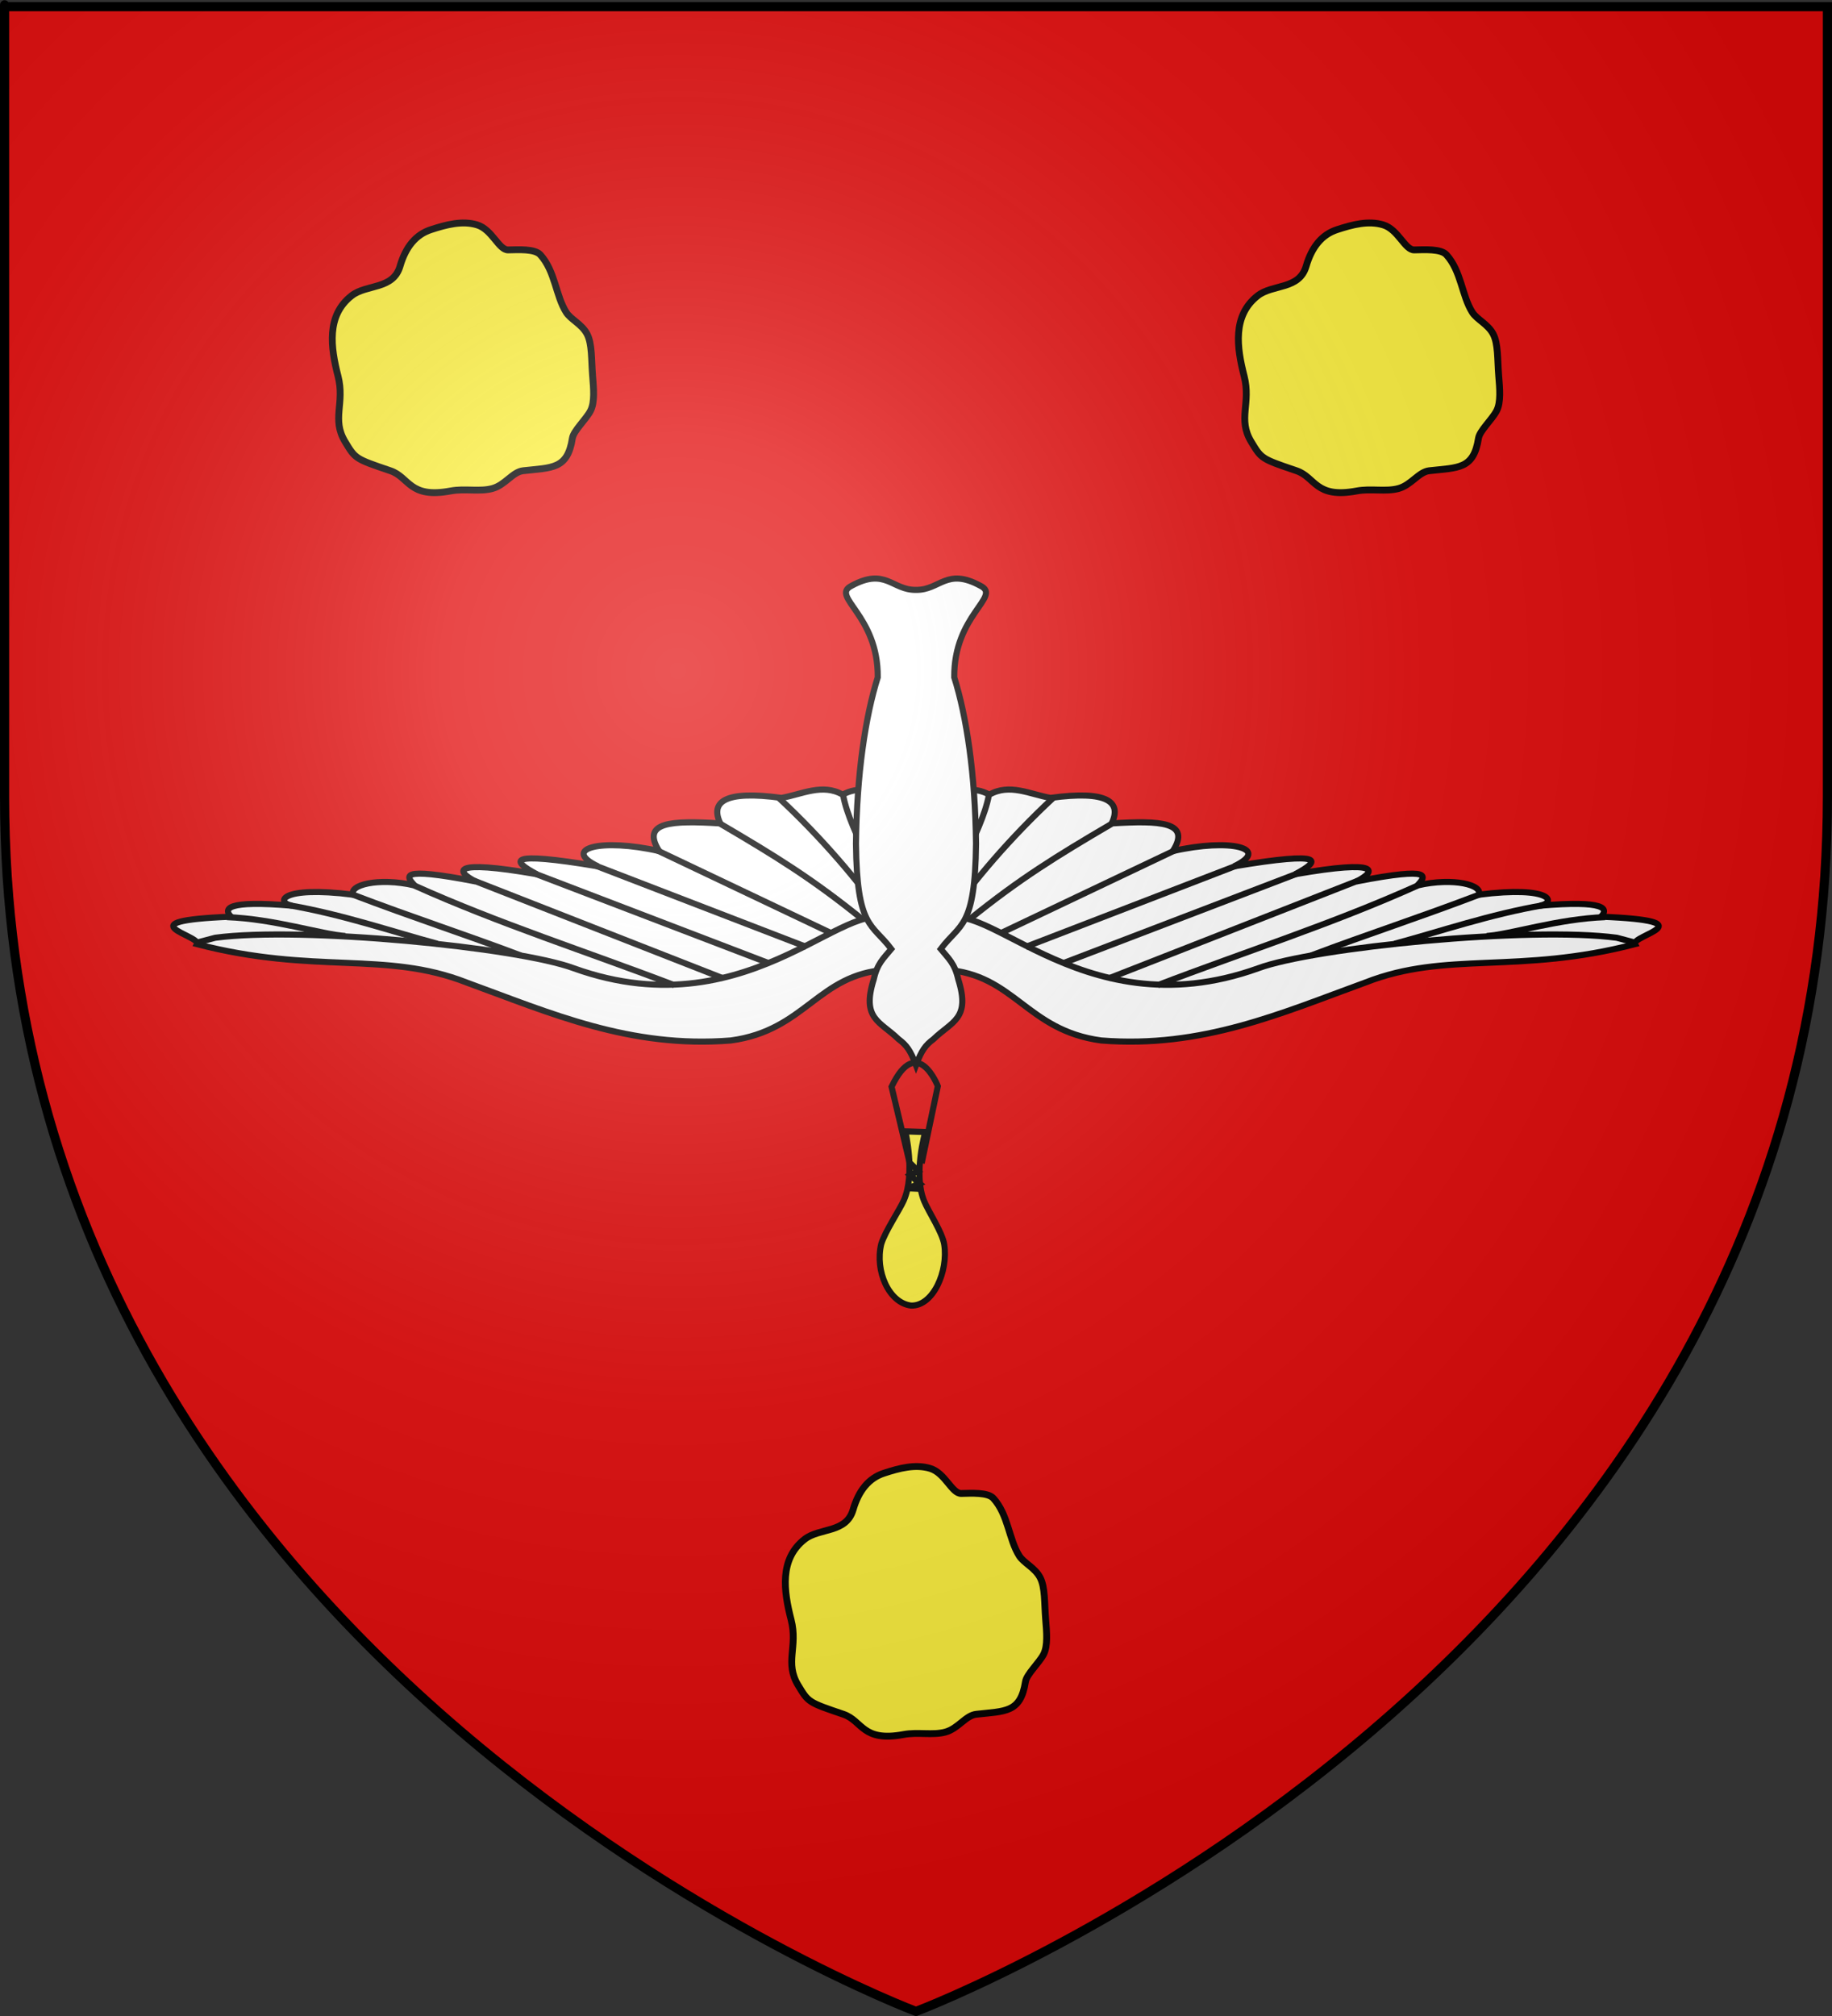 <?xml version="1.0" encoding="UTF-8" standalone="no"?>
<svg
   xmlns:dc="http://purl.org/dc/elements/1.1/"
   xmlns:cc="http://web.resource.org/cc/"
   xmlns:rdf="http://www.w3.org/1999/02/22-rdf-syntax-ns#"
   xmlns:svg="http://www.w3.org/2000/svg"
   xmlns="http://www.w3.org/2000/svg"
   xmlns:xlink="http://www.w3.org/1999/xlink"
   xmlns:sodipodi="http://sodipodi.sourceforge.net/DTD/sodipodi-0.dtd"
   xmlns:inkscape="http://www.inkscape.org/namespaces/inkscape"
   height="660"
   width="600"
   version="1.0"
   id="svg2"
   sodipodi:version="0.32"
   inkscape:version="0.45.1"
   sodipodi:docname="Blason Tramont-Lassus 54.svg"
   sodipodi:docbase="C:\Users\Axel\Pictures\Wikipedia - Blasons\Blasons"
   inkscape:export-filename="/Users/olivier/Desktop/Blason Rouge/Blason_Vide_3D.png"
   inkscape:export-xdpi="144"
   inkscape:export-ydpi="144"
   inkscape:output_extension="org.inkscape.output.svg.inkscape">
  <rect width="100%" height="100%" fill="#333333" stroke="none"/>
  <sodipodi:namedview
     inkscape:window-height="750"
     inkscape:window-width="1280"
     inkscape:pageshadow="2"
     inkscape:pageopacity="0.0"
     guidetolerance="10.0"
     gridtolerance="10.0"
     objecttolerance="10.0"
     borderopacity="1.0"
     bordercolor="#666666"
     pagecolor="#ffffff"
     id="base"
     showgrid="false"
     height="660px"
     inkscape:zoom="0.63"
     inkscape:cx="378.75134"
     inkscape:cy="323.81287"
     inkscape:window-x="-8"
     inkscape:window-y="-8"
     inkscape:current-layer="layer3" />
  <desc
     id="desc4">Flag of Canton of Valais (Wallis)</desc>
  <defs
     id="defs6">
    <linearGradient
       id="linearGradient2893">
      <stop
         style="stop-color:white;stop-opacity:0.314;"
         offset="0"
         id="stop2895" />
      <stop
         id="stop2897"
         offset="0.19"
         style="stop-color:white;stop-opacity:0.251;" />
      <stop
         style="stop-color:#6b6b6b;stop-opacity:0.125;"
         offset="0.6"
         id="stop2901" />
      <stop
         style="stop-color:black;stop-opacity:0.125;"
         offset="1"
         id="stop2899" />
    </linearGradient>
    <linearGradient
       id="linearGradient2885">
      <stop
         id="stop2887"
         offset="0"
         style="stop-color:white;stop-opacity:1;" />
      <stop
         style="stop-color:white;stop-opacity:1;"
         offset="0.229"
         id="stop2891" />
      <stop
         id="stop2889"
         offset="1"
         style="stop-color:black;stop-opacity:1;" />
    </linearGradient>
    <linearGradient
       id="linearGradient2955">
      <stop
         id="stop2867"
         offset="0"
         style="stop-color:#fd0000;stop-opacity:1;" />
      <stop
         style="stop-color:#e77275;stop-opacity:0.659;"
         offset="0.5"
         id="stop2873" />
      <stop
         style="stop-color:black;stop-opacity:0.323;"
         offset="1"
         id="stop2959" />
    </linearGradient>
    <radialGradient
       inkscape:collect="always"
       xlink:href="#linearGradient2955"
       id="radialGradient2961"
       cx="225.524"
       cy="218.901"
       fx="225.524"
       fy="218.901"
       r="300"
       gradientTransform="matrix(-4.167939e-4,2.183,-1.884,-3.599562e-4,615.597,-289.121)"
       gradientUnits="userSpaceOnUse" />
    <polygon
       id="star"
       transform="scale(53,53)"
       points="0,-1 0.588,0.809 -0.951,-0.309 0.951,-0.309 -0.588,0.809 0,-1 " />
    <clipPath
       id="clip">
      <path
         d="M 0,-200 L 0,600 L 300,600 L 300,-200 L 0,-200 z "
         id="path10" />
    </clipPath>
    <radialGradient
       inkscape:collect="always"
       xlink:href="#linearGradient2955"
       id="radialGradient1911"
       gradientUnits="userSpaceOnUse"
       gradientTransform="matrix(-4.167939e-4,2.183,-1.884,-3.599562e-4,615.597,-289.121)"
       cx="225.524"
       cy="218.901"
       fx="225.524"
       fy="218.901"
       r="300" />
    <radialGradient
       inkscape:collect="always"
       xlink:href="#linearGradient2955"
       id="radialGradient2865"
       gradientUnits="userSpaceOnUse"
       gradientTransform="matrix(0,1.749,-1.593,-1.049767e-7,551.788,-191.29)"
       cx="225.524"
       cy="218.901"
       fx="225.524"
       fy="218.901"
       r="300" />
    <radialGradient
       inkscape:collect="always"
       xlink:href="#linearGradient2955"
       id="radialGradient2871"
       gradientUnits="userSpaceOnUse"
       gradientTransform="matrix(0,1.386,-1.323,-5.741131e-8,-158.082,-109.541)"
       cx="225.524"
       cy="218.901"
       fx="225.524"
       fy="218.901"
       r="300" />
    <radialGradient
       inkscape:collect="always"
       xlink:href="#linearGradient2893"
       id="radialGradient3163"
       gradientUnits="userSpaceOnUse"
       gradientTransform="matrix(1.353,0,0,1.349,-77.629,-85.747)"
       cx="221.445"
       cy="226.331"
       fx="221.445"
       fy="226.331"
       r="300" />
    <radialGradient
       r="300"
       fy="226.331"
       fx="221.445"
       cy="226.331"
       cx="221.445"
       gradientTransform="matrix(1.353,0,0,1.349,-77.629,-85.747)"
       gradientUnits="userSpaceOnUse"
       id="radialGradient2998"
       xlink:href="#linearGradient2893"
       inkscape:collect="always" />
    <radialGradient
       r="300"
       fy="218.901"
       fx="225.524"
       cy="218.901"
       cx="225.524"
       gradientTransform="matrix(0,1.386,-1.323,-5.741131e-8,-158.082,-109.541)"
       gradientUnits="userSpaceOnUse"
       id="radialGradient2996"
       xlink:href="#linearGradient2955"
       inkscape:collect="always" />
    <radialGradient
       r="300"
       fy="218.901"
       fx="225.524"
       cy="218.901"
       cx="225.524"
       gradientTransform="matrix(0,1.749,-1.593,-1.049767e-7,551.788,-191.29)"
       gradientUnits="userSpaceOnUse"
       id="radialGradient2994"
       xlink:href="#linearGradient2955"
       inkscape:collect="always" />
    <radialGradient
       r="300"
       fy="218.901"
       fx="225.524"
       cy="218.901"
       cx="225.524"
       gradientTransform="matrix(-4.167939e-4,2.183,-1.884,-3.599562e-4,615.597,-289.121)"
       gradientUnits="userSpaceOnUse"
       id="radialGradient2992"
       xlink:href="#linearGradient2955"
       inkscape:collect="always" />
    <clipPath
       id="clipPath2988">
      <path
         id="path2990"
         d="M 0,-200 L 0,600 L 300,600 L 300,-200 L 0,-200 z " />
    </clipPath>
    <polygon
       points="0,-1 0.588,0.809 -0.951,-0.309 0.951,-0.309 -0.588,0.809 0,-1 "
       transform="scale(53,53)"
       id="polygon2986" />
    <radialGradient
       gradientUnits="userSpaceOnUse"
       gradientTransform="matrix(-4.167939e-4,2.183,-1.884,-3.599562e-4,615.597,-289.121)"
       r="300"
       fy="218.901"
       fx="225.524"
       cy="218.901"
       cx="225.524"
       id="radialGradient2984"
       xlink:href="#linearGradient2955"
       inkscape:collect="always" />
    <linearGradient
       id="linearGradient2976">
      <stop
         style="stop-color:#fd0000;stop-opacity:1;"
         offset="0"
         id="stop2978" />
      <stop
         id="stop2980"
         offset="0.5"
         style="stop-color:#e77275;stop-opacity:0.659;" />
      <stop
         id="stop2982"
         offset="1"
         style="stop-color:black;stop-opacity:0.323;" />
    </linearGradient>
    <linearGradient
       id="linearGradient2968">
      <stop
         style="stop-color:white;stop-opacity:1;"
         offset="0"
         id="stop2970" />
      <stop
         id="stop2972"
         offset="0.229"
         style="stop-color:white;stop-opacity:1;" />
      <stop
         style="stop-color:black;stop-opacity:1;"
         offset="1"
         id="stop2974" />
    </linearGradient>
    <linearGradient
       id="linearGradient2958">
      <stop
         id="stop2960"
         offset="0"
         style="stop-color:white;stop-opacity:0.314;" />
      <stop
         style="stop-color:white;stop-opacity:0.251;"
         offset="0.19"
         id="stop2962" />
      <stop
         id="stop2964"
         offset="0.6"
         style="stop-color:#6b6b6b;stop-opacity:0.125;" />
      <stop
         id="stop2966"
         offset="1"
         style="stop-color:black;stop-opacity:0.125;" />
    </linearGradient>
    <radialGradient
       r="300"
       fy="218.901"
       fx="225.524"
       cy="218.901"
       cx="225.524"
       gradientTransform="matrix(0,1.386,-1.323,-5.741131e-8,-158.082,-109.541)"
       gradientUnits="userSpaceOnUse"
       id="radialGradient2274"
       xlink:href="#linearGradient2955"
       inkscape:collect="always" />
    <radialGradient
       r="300"
       fy="218.901"
       fx="225.524"
       cy="218.901"
       cx="225.524"
       gradientTransform="matrix(0,1.749,-1.593,-1.049767e-7,551.788,-191.29)"
       gradientUnits="userSpaceOnUse"
       id="radialGradient2272"
       xlink:href="#linearGradient2955"
       inkscape:collect="always" />
    <radialGradient
       r="300"
       fy="218.901"
       fx="225.524"
       cy="218.901"
       cx="225.524"
       gradientTransform="matrix(-4.167939e-4,2.183,-1.884,-3.599562e-4,615.597,-289.121)"
       gradientUnits="userSpaceOnUse"
       id="radialGradient2270"
       xlink:href="#linearGradient2955"
       inkscape:collect="always" />
    <clipPath
       id="clipPath2266">
      <path
         id="path2268"
         d="M 0,-200 L 0,600 L 300,600 L 300,-200 L 0,-200 z " />
    </clipPath>
    <polygon
       points="0,-1 0.588,0.809 -0.951,-0.309 0.951,-0.309 -0.588,0.809 0,-1 "
       transform="scale(53,53)"
       id="polygon2264" />
    <radialGradient
       gradientUnits="userSpaceOnUse"
       gradientTransform="matrix(-4.167939e-4,2.183,-1.884,-3.599562e-4,615.597,-289.121)"
       r="300"
       fy="218.901"
       fx="225.524"
       cy="218.901"
       cx="225.524"
       id="radialGradient2262"
       xlink:href="#linearGradient2955"
       inkscape:collect="always" />
    <linearGradient
       id="linearGradient2254">
      <stop
         style="stop-color:#fd0000;stop-opacity:1;"
         offset="0"
         id="stop2256" />
      <stop
         id="stop2258"
         offset="0.5"
         style="stop-color:#e77275;stop-opacity:0.659;" />
      <stop
         id="stop2260"
         offset="1"
         style="stop-color:black;stop-opacity:0.323;" />
    </linearGradient>
    <linearGradient
       id="linearGradient2246">
      <stop
         style="stop-color:white;stop-opacity:1;"
         offset="0"
         id="stop2248" />
      <stop
         id="stop2250"
         offset="0.229"
         style="stop-color:white;stop-opacity:1;" />
      <stop
         style="stop-color:black;stop-opacity:1;"
         offset="1"
         id="stop2252" />
    </linearGradient>
    <linearGradient
       id="linearGradient2236">
      <stop
         id="stop2238"
         offset="0"
         style="stop-color:white;stop-opacity:0.314;" />
      <stop
         style="stop-color:white;stop-opacity:0.251;"
         offset="0.19"
         id="stop2240" />
      <stop
         id="stop2242"
         offset="0.6"
         style="stop-color:#6b6b6b;stop-opacity:0.125;" />
      <stop
         id="stop2244"
         offset="1"
         style="stop-color:black;stop-opacity:0.125;" />
    </linearGradient>
    <linearGradient
       id="linearGradient2161">
      <stop
         style="stop-color:white;stop-opacity:0.314;"
         offset="0"
         id="stop2163" />
      <stop
         id="stop2165"
         offset="0.19"
         style="stop-color:white;stop-opacity:0.251;" />
      <stop
         style="stop-color:#6b6b6b;stop-opacity:0.125;"
         offset="0.6"
         id="stop2167" />
      <stop
         style="stop-color:black;stop-opacity:0.125;"
         offset="1"
         id="stop2169" />
    </linearGradient>
    <linearGradient
       id="linearGradient2787">
      <stop
         id="stop2789"
         offset="0"
         style="stop-color:white;stop-opacity:1;" />
      <stop
         style="stop-color:white;stop-opacity:1;"
         offset="0.229"
         id="stop2791" />
      <stop
         id="stop2793"
         offset="1"
         style="stop-color:black;stop-opacity:1;" />
    </linearGradient>
    <linearGradient
       id="linearGradient2779">
      <stop
         id="stop2781"
         offset="0"
         style="stop-color:#fd0000;stop-opacity:1;" />
      <stop
         style="stop-color:#e77275;stop-opacity:0.659;"
         offset="0.5"
         id="stop2783" />
      <stop
         style="stop-color:black;stop-opacity:0.323;"
         offset="1"
         id="stop2785" />
    </linearGradient>
    <radialGradient
       inkscape:collect="always"
       xlink:href="#linearGradient2955"
       id="radialGradient2777"
       cx="225.524"
       cy="218.901"
       fx="225.524"
       fy="218.901"
       r="300"
       gradientTransform="matrix(-4.167939e-4,2.183,-1.884,-3.599562e-4,615.597,-289.121)"
       gradientUnits="userSpaceOnUse" />
    <polygon
       id="polygon2775"
       transform="scale(53,53)"
       points="0,-1 0.588,0.809 -0.951,-0.309 0.951,-0.309 -0.588,0.809 0,-1 " />
    <clipPath
       id="clipPath2771">
      <path
         d="M 0,-200 L 0,600 L 300,600 L 300,-200 L 0,-200 z "
         id="path2773" />
    </clipPath>
    <radialGradient
       inkscape:collect="always"
       xlink:href="#linearGradient2955"
       id="radialGradient2769"
       gradientUnits="userSpaceOnUse"
       gradientTransform="matrix(-4.167939e-4,2.183,-1.884,-3.599562e-4,615.597,-289.121)"
       cx="225.524"
       cy="218.901"
       fx="225.524"
       fy="218.901"
       r="300" />
    <radialGradient
       inkscape:collect="always"
       xlink:href="#linearGradient2955"
       id="radialGradient2767"
       gradientUnits="userSpaceOnUse"
       gradientTransform="matrix(0,1.749,-1.593,-1.049767e-7,551.788,-191.29)"
       cx="225.524"
       cy="218.901"
       fx="225.524"
       fy="218.901"
       r="300" />
    <radialGradient
       inkscape:collect="always"
       xlink:href="#linearGradient2955"
       id="radialGradient2765"
       gradientUnits="userSpaceOnUse"
       gradientTransform="matrix(0,1.386,-1.323,-5.741131e-8,-158.082,-109.541)"
       cx="225.524"
       cy="218.901"
       fx="225.524"
       fy="218.901"
       r="300" />
    <radialGradient
       inkscape:collect="always"
       xlink:href="#linearGradient2893"
       id="radialGradient2186"
       gradientUnits="userSpaceOnUse"
       gradientTransform="matrix(1.353,0,0,1.349,-77.629,-85.747)"
       cx="221.445"
       cy="226.331"
       fx="221.445"
       fy="226.331"
       r="300" />
    <radialGradient
       gradientTransform="matrix(1.353,0,0,1.349,-77.629,-85.747)"
       gradientUnits="userSpaceOnUse"
       xlink:href="#linearGradient2893"
       id="radialGradient9547"
       fy="226.331"
       fx="221.445"
       r="300"
       cy="226.331"
       cx="221.445" />
    <radialGradient
       gradientTransform="matrix(0,1.386,-1.323,-5.741131e-8,-158.082,-109.541)"
       gradientUnits="userSpaceOnUse"
       xlink:href="#linearGradient2955"
       id="radialGradient9545"
       fy="218.901"
       fx="225.524"
       r="300"
       cy="218.901"
       cx="225.524" />
    <radialGradient
       gradientTransform="matrix(0,1.749,-1.593,-1.049767e-7,551.788,-191.29)"
       gradientUnits="userSpaceOnUse"
       xlink:href="#linearGradient2955"
       id="radialGradient9543"
       fy="218.901"
       fx="225.524"
       r="300"
       cy="218.901"
       cx="225.524" />
    <radialGradient
       gradientTransform="matrix(-4.167939e-4,2.183,-1.884,-3.599562e-4,615.597,-289.121)"
       gradientUnits="userSpaceOnUse"
       xlink:href="#linearGradient2955"
       id="radialGradient9541"
       fy="218.901"
       fx="225.524"
       r="300"
       cy="218.901"
       cx="225.524" />
    <clipPath
       id="clipPath9537">
      <path
         id="path9539"
         d="M 0,-200 L 0,600 L 300,600 L 300,-200 L 0,-200 z " />
    </clipPath>
    <polygon
       id="polygon9535"
       transform="scale(53,53)"
       points="0,-1 0.588,0.809 -0.951,-0.309 0.951,-0.309 -0.588,0.809 0,-1 " />
    <radialGradient
       gradientTransform="matrix(-4.167939e-4,2.183,-1.884,-3.599562e-4,615.597,-289.121)"
       gradientUnits="userSpaceOnUse"
       xlink:href="#linearGradient2955"
       id="radialGradient9533"
       fy="218.901"
       fx="225.524"
       r="300"
       cy="218.901"
       cx="225.524" />
    <linearGradient
       id="linearGradient9525">
      <stop
         id="stop9527"
         offset="0"
         style="stop-color:#fd0000;stop-opacity:1" />
      <stop
         id="stop9529"
         offset="0.5"
         style="stop-color:#e77275;stop-opacity:0.659" />
      <stop
         id="stop9531"
         offset="1"
         style="stop-color:black;stop-opacity:0.323" />
    </linearGradient>
    <linearGradient
       id="linearGradient9517">
      <stop
         id="stop9519"
         offset="0"
         style="stop-color:white;stop-opacity:1" />
      <stop
         id="stop9521"
         offset="0.229"
         style="stop-color:white;stop-opacity:1" />
      <stop
         id="stop9523"
         offset="1"
         style="stop-color:black;stop-opacity:1" />
    </linearGradient>
    <linearGradient
       id="linearGradient9507">
      <stop
         id="stop9509"
         offset="0"
         style="stop-color:white;stop-opacity:0.314" />
      <stop
         id="stop9511"
         offset="0.19"
         style="stop-color:white;stop-opacity:0.251" />
      <stop
         id="stop9513"
         offset="0.6"
         style="stop-color:#6b6b6b;stop-opacity:0.125" />
      <stop
         id="stop9515"
         offset="1"
         style="stop-color:black;stop-opacity:0.125" />
    </linearGradient>
    <radialGradient
       r="300"
       fy="226.331"
       fx="221.445"
       cy="226.331"
       cx="221.445"
       gradientTransform="matrix(1.353,0,0,1.349,-80.692,731.221)"
       gradientUnits="userSpaceOnUse"
       id="radialGradient13407"
       xlink:href="#linearGradient2893"
       inkscape:collect="always" />
    <linearGradient
       id="linearGradient12884">
      <stop
         style="stop-color:white;stop-opacity:0.314;"
         offset="0"
         id="stop12886" />
      <stop
         id="stop12888"
         offset="0.19"
         style="stop-color:white;stop-opacity:0.251;" />
      <stop
         style="stop-color:#6b6b6b;stop-opacity:0.125;"
         offset="0.6"
         id="stop12890" />
      <stop
         style="stop-color:black;stop-opacity:0.125;"
         offset="1"
         id="stop12892" />
    </linearGradient>
    <radialGradient
       inkscape:collect="always"
       xlink:href="#linearGradient2893"
       id="radialGradient12894"
       gradientUnits="userSpaceOnUse"
       gradientTransform="matrix(1.353,0,0,1.349,-77.629,-85.747)"
       cx="221.445"
       cy="226.331"
       fx="221.445"
       fy="226.331"
       r="300" />
    <radialGradient
       r="300"
       fy="226.331"
       fx="221.445"
       cy="226.331"
       cx="221.445"
       gradientTransform="matrix(1.353,0,0,1.349,-77.629,-85.747)"
       gradientUnits="userSpaceOnUse"
       id="radialGradient2734"
       xlink:href="#linearGradient2893"
       inkscape:collect="always" />
    <linearGradient
       id="linearGradient2724">
      <stop
         id="stop2726"
         offset="0"
         style="stop-color:white;stop-opacity:0.314;" />
      <stop
         style="stop-color:white;stop-opacity:0.251;"
         offset="0.19"
         id="stop2728" />
      <stop
         id="stop2730"
         offset="0.6"
         style="stop-color:#6b6b6b;stop-opacity:0.125;" />
      <stop
         id="stop2732"
         offset="1"
         style="stop-color:black;stop-opacity:0.125;" />
    </linearGradient>
    <radialGradient
       gradientUnits="userSpaceOnUse"
       gradientTransform="matrix(0,2.342,-2.291,0,562.913,1323.77)"
       r="300"
       fy="153.928"
       fx="-483.508"
       cy="153.928"
       cx="-483.508"
       id="radialGradient2928"
       xlink:href="#linearGradient2955"
       inkscape:collect="always" />
    <radialGradient
       r="300"
       fy="218.901"
       fx="225.524"
       cy="218.901"
       cx="225.524"
       gradientTransform="matrix(-4.167939e-4,2.183,-1.884,-3.599562e-4,1395.597,-309.121)"
       gradientUnits="userSpaceOnUse"
       id="radialGradient4389"
       xlink:href="#linearGradient2955"
       inkscape:collect="always" />
    <clipPath
       id="clipPath4385">
      <path
         id="path4387"
         d="M 0,-200 L 0,600 L 300,600 L 300,-200 L 0,-200 z " />
    </clipPath>
    <polygon
       points="0,-1 0.588,0.809 -0.951,-0.309 0.951,-0.309 -0.588,0.809 0,-1 "
       transform="scale(53,53)"
       id="polygon4383" />
    <radialGradient
       gradientUnits="userSpaceOnUse"
       gradientTransform="matrix(-4.167939e-4,2.183,-1.884,-3.599562e-4,615.597,-289.121)"
       r="300"
       fy="218.901"
       fx="225.524"
       cy="218.901"
       cx="225.524"
       id="radialGradient4381"
       xlink:href="#linearGradient2955"
       inkscape:collect="always" />
    <linearGradient
       id="linearGradient4376">
      <stop
         id="stop2965"
         offset="0"
         style="stop-color:white;stop-opacity:0;" />
      <stop
         id="stop4379"
         offset="1"
         style="stop-color:black;stop-opacity:0.646;" />
    </linearGradient>
    <radialGradient
       gradientUnits="userSpaceOnUse"
       gradientTransform="matrix(1.36,0,0,1.355,-79.528,-87.645)"
       r="300"
       fy="218.01"
       fx="203.198"
       cy="218.01"
       cx="203.198"
       id="radialGradient2883"
       xlink:href="#linearGradient2893"
       inkscape:collect="always" />
    <linearGradient
       id="linearGradient4365">
      <stop
         id="stop4367"
         offset="0"
         style="stop-color:white;stop-opacity:0.314;" />
      <stop
         style="stop-color:white;stop-opacity:0.251;"
         offset="0.19"
         id="stop4369" />
      <stop
         id="stop4371"
         offset="0.6"
         style="stop-color:#6b6b6b;stop-opacity:0.125;" />
      <stop
         id="stop4373"
         offset="1"
         style="stop-color:black;stop-opacity:0.125;" />
    </linearGradient>
  </defs>
  <g
     inkscape:groupmode="layer"
     id="layer3"
     inkscape:label="Fond écu"
     style="display:inline">
    <path
       style="fill:#e20909;fill-opacity:1;fill-rule:evenodd;stroke:none;stroke-width:1px;stroke-linecap:butt;stroke-linejoin:miter;stroke-opacity:1"
       d="M 1.5 2.188 L 1.5 260.719 C 1.5 546.17 300 658.5 300 658.5 C 300 658.5 598.5 546.17 598.5 260.719 C 598.5 -24.733 598.5 2.188 598.5 2.188 L 1.5 2.188 z "
       id="path3299" />
    <g
       id="g4030"
       transform="translate(17.837,17.465)">
      <g
         id="g3997">
        <path
           sodipodi:nodetypes="ccccccccccccccccccc"
           id="path34088"
           d="M 272.553,300.003 C 249.903,301.487 246.033,319.879 221.513,323.166 C 188.453,325.8 162.466,314.203 134.936,304.176 C 108.438,293.781 85.049,301.619 46.667,291.627 C 48.156,288.797 22.155,284.09 57.822,282.64 C 55.273,280.005 56.272,277.214 77.854,279.039 C 72.417,278.085 73.613,272.419 97.885,275.438 C 96.313,272.376 105.842,269.67 117.917,272.394 C 115.485,269.61 111.835,266.037 137.949,271.112 C 131.537,267.876 129.348,263.74 157.98,268.735 C 149.749,264.373 147.454,261.028 178.012,266.156 C 165.803,260.336 179.071,256.854 198.043,261.167 C 191.944,251.512 202.248,251.14 218.075,252.097 C 214.763,245.173 219.229,241.16 238.106,243.759 C 244.81,242.57 251.532,238.906 258.138,242.69 C 262.845,240.122 268.925,240.204 273.06,246.501 C 277.857,252.589 275.254,259.801 275.927,266.404 C 275.945,275.127 276.227,283.857 274.802,292.536 C 275.109,295.137 274.221,297.656 272.553,300.003 z "
           style="fill:#ffffff;fill-opacity:1;fill-rule:evenodd;stroke:#000000;stroke-width:2;stroke-linecap:butt;stroke-linejoin:miter;stroke-miterlimit:4;stroke-dasharray:none;stroke-opacity:1" />
        <path
           sodipodi:nodetypes="cccc"
           id="path34090"
           d="M 275.314,285.63 C 262.449,270.616 229.798,321.008 170.057,299.52 C 151.885,292.74 81.204,285.728 52.645,289.541 L 46.636,291.134"
           style="fill:#ffffff;fill-rule:evenodd;stroke:#000000;stroke-width:2;stroke-linecap:butt;stroke-linejoin:miter;stroke-miterlimit:4;stroke-dasharray:none;stroke-opacity:1" />
        <path
           sodipodi:nodetypes="cc"
           id="path34092"
           d="M 246.265,292.541 L 176.695,265.731"
           style="fill:#ffffff;fill-rule:evenodd;stroke:#000000;stroke-width:2;stroke-linecap:butt;stroke-linejoin:miter;stroke-miterlimit:4;stroke-dasharray:none;stroke-opacity:1" />
        <path
           sodipodi:nodetypes="cc"
           id="path34094"
           d="M 233.713,297.769 L 157.165,268.478"
           style="fill:#ffffff;fill-rule:evenodd;stroke:#000000;stroke-width:2;stroke-linecap:butt;stroke-linejoin:miter;stroke-miterlimit:4;stroke-dasharray:none;stroke-opacity:1" />
        <path
           sodipodi:nodetypes="cc"
           id="path34096"
           d="M 218.984,302.812 L 137.481,270.878"
           style="fill:#ffffff;fill-rule:evenodd;stroke:#000000;stroke-width:2;stroke-linecap:butt;stroke-linejoin:miter;stroke-miterlimit:4;stroke-dasharray:none;stroke-opacity:1" />
        <path
           sodipodi:nodetypes="cc"
           id="path34098"
           d="M 202.974,305.052 C 174.595,294.181 145.652,284.955 117.837,272.438"
           style="fill:#ffffff;fill-rule:evenodd;stroke:#000000;stroke-width:2;stroke-linecap:butt;stroke-linejoin:miter;stroke-miterlimit:4;stroke-dasharray:none;stroke-opacity:1" />
        <path
           sodipodi:nodetypes="cc"
           id="path34100"
           d="M 152.763,295.345 C 133.424,288.061 118.264,283.25 97.28,275.264"
           style="fill:#ffffff;fill-rule:evenodd;stroke:#000000;stroke-width:2;stroke-linecap:butt;stroke-linejoin:miter;stroke-miterlimit:4;stroke-dasharray:none;stroke-opacity:1" />
        <path
           sodipodi:nodetypes="cc"
           id="path34102"
           d="M 125.414,291.497 C 110.506,287.492 94.217,281.868 76.523,278.844"
           style="fill:#ffffff;fill-rule:evenodd;stroke:#000000;stroke-width:2;stroke-linecap:butt;stroke-linejoin:miter;stroke-miterlimit:4;stroke-dasharray:none;stroke-opacity:1" />
        <path
           sodipodi:nodetypes="cc"
           id="path34104"
           d="M 95.242,288.963 C 87.407,288.425 72.049,283.359 56.445,282.785"
           style="fill:#ffffff;fill-rule:evenodd;stroke:#000000;stroke-width:2;stroke-linecap:butt;stroke-linejoin:miter;stroke-miterlimit:4;stroke-dasharray:none;stroke-opacity:1" />
        <path
           sodipodi:nodetypes="cc"
           id="path34106"
           d="M 254.463,288.059 L 197.641,261.052"
           style="fill:#ffffff;fill-rule:evenodd;stroke:#000000;stroke-width:2;stroke-linecap:butt;stroke-linejoin:miter;stroke-miterlimit:4;stroke-dasharray:none;stroke-opacity:1" />
        <path
           sodipodi:nodetypes="cc"
           id="path34108"
           d="M 264.709,283.577 C 248.06,270.129 236.097,262.805 218.123,252.254"
           style="fill:#ffffff;fill-rule:evenodd;stroke:#000000;stroke-width:2;stroke-linecap:butt;stroke-linejoin:miter;stroke-miterlimit:4;stroke-dasharray:none;stroke-opacity:1" />
        <path
           sodipodi:nodetypes="cc"
           id="path34110"
           d="M 271.626,283.017 C 263.727,271.407 251.115,256.646 237.172,243.707"
           style="fill:#ffffff;fill-rule:evenodd;stroke:#000000;stroke-width:2;stroke-linecap:butt;stroke-linejoin:miter;stroke-miterlimit:4;stroke-dasharray:none;stroke-opacity:1" />
        <path
           sodipodi:nodetypes="cc"
           id="path34112"
           d="M 274.315,284.417 C 272.6,273.119 260.57,255.193 258.316,242.946"
           style="fill:#ffffff;fill-rule:evenodd;stroke:#000000;stroke-width:2;stroke-linecap:butt;stroke-linejoin:miter;stroke-miterlimit:4;stroke-dasharray:none;stroke-opacity:1" />
        <path
           style="fill:#ffffff;fill-opacity:1;fill-rule:evenodd;stroke:#000000;stroke-width:2;stroke-linecap:butt;stroke-linejoin:miter;stroke-miterlimit:4;stroke-dasharray:none;stroke-opacity:1"
           d="M 291.773,300.003 C 314.422,301.487 318.292,319.879 342.812,323.166 C 375.872,325.8 401.859,314.203 429.389,304.176 C 455.887,293.781 479.276,301.619 517.658,291.627 C 516.17,288.797 542.17,284.09 506.503,282.64 C 509.052,280.005 508.053,277.214 486.471,279.039 C 491.908,278.085 490.712,272.419 466.44,275.438 C 468.012,272.376 458.484,269.67 446.408,272.394 C 448.84,269.61 452.491,266.037 426.377,271.112 C 432.788,267.876 434.977,263.74 406.345,268.735 C 414.576,264.373 416.871,261.028 386.314,266.156 C 398.522,260.336 385.255,256.854 366.282,261.167 C 372.381,251.512 362.078,251.14 346.25,252.097 C 349.562,245.173 345.096,241.16 326.219,243.759 C 319.515,242.57 312.794,238.906 306.187,242.69 C 301.48,240.122 295.4,240.204 291.265,246.501 C 286.468,252.589 289.071,259.801 288.398,266.404 C 288.38,275.127 288.098,283.857 289.523,292.536 C 289.216,295.137 290.104,297.656 291.773,300.003 z "
           id="path34253"
           sodipodi:nodetypes="ccccccccccccccccccc" />
        <path
           style="fill:#ffffff;fill-rule:evenodd;stroke:#000000;stroke-width:2;stroke-linecap:butt;stroke-linejoin:miter;stroke-miterlimit:4;stroke-dasharray:none;stroke-opacity:1"
           d="M 289.011,285.63 C 301.876,270.616 334.527,321.008 394.268,299.52 C 412.44,292.74 483.121,285.728 511.68,289.541 L 517.689,291.134"
           id="path34255"
           sodipodi:nodetypes="cccc" />
        <path
           style="fill:#ffffff;fill-rule:evenodd;stroke:#000000;stroke-width:2;stroke-linecap:butt;stroke-linejoin:miter;stroke-miterlimit:4;stroke-dasharray:none;stroke-opacity:1"
           d="M 318.06,292.541 L 387.63,265.731"
           id="path34257"
           sodipodi:nodetypes="cc" />
        <path
           style="fill:#ffffff;fill-rule:evenodd;stroke:#000000;stroke-width:2;stroke-linecap:butt;stroke-linejoin:miter;stroke-miterlimit:4;stroke-dasharray:none;stroke-opacity:1"
           d="M 330.612,297.769 L 407.16,268.478"
           id="path34259"
           sodipodi:nodetypes="cc" />
        <path
           style="fill:#ffffff;fill-rule:evenodd;stroke:#000000;stroke-width:2;stroke-linecap:butt;stroke-linejoin:miter;stroke-miterlimit:4;stroke-dasharray:none;stroke-opacity:1"
           d="M 345.341,302.812 L 426.844,270.878"
           id="path34261"
           sodipodi:nodetypes="cc" />
        <path
           style="fill:#ffffff;fill-rule:evenodd;stroke:#000000;stroke-width:2;stroke-linecap:butt;stroke-linejoin:miter;stroke-miterlimit:4;stroke-dasharray:none;stroke-opacity:1"
           d="M 361.351,305.052 C 389.73,294.181 418.673,284.955 446.488,272.438"
           id="path34263"
           sodipodi:nodetypes="cc" />
        <path
           style="fill:#ffffff;fill-rule:evenodd;stroke:#000000;stroke-width:2;stroke-linecap:butt;stroke-linejoin:miter;stroke-miterlimit:4;stroke-dasharray:none;stroke-opacity:1"
           d="M 411.562,295.345 C 430.902,288.061 446.061,283.25 467.045,275.264"
           id="path34265"
           sodipodi:nodetypes="cc" />
        <path
           style="fill:#ffffff;fill-rule:evenodd;stroke:#000000;stroke-width:2;stroke-linecap:butt;stroke-linejoin:miter;stroke-miterlimit:4;stroke-dasharray:none;stroke-opacity:1"
           d="M 438.911,291.497 C 453.819,287.492 470.108,281.868 487.802,278.844"
           id="path34267"
           sodipodi:nodetypes="cc" />
        <path
           style="fill:#ffffff;fill-rule:evenodd;stroke:#000000;stroke-width:2;stroke-linecap:butt;stroke-linejoin:miter;stroke-miterlimit:4;stroke-dasharray:none;stroke-opacity:1"
           d="M 469.083,288.963 C 476.918,288.425 492.276,283.359 507.88,282.785"
           id="path34269"
           sodipodi:nodetypes="cc" />
        <path
           style="fill:#ffffff;fill-rule:evenodd;stroke:#000000;stroke-width:2;stroke-linecap:butt;stroke-linejoin:miter;stroke-miterlimit:4;stroke-dasharray:none;stroke-opacity:1"
           d="M 309.862,288.059 L 366.684,261.052"
           id="path34271"
           sodipodi:nodetypes="cc" />
        <path
           style="fill:#ffffff;fill-rule:evenodd;stroke:#000000;stroke-width:2;stroke-linecap:butt;stroke-linejoin:miter;stroke-miterlimit:4;stroke-dasharray:none;stroke-opacity:1"
           d="M 299.616,283.577 C 316.265,270.129 328.228,262.805 346.202,252.254"
           id="path34273"
           sodipodi:nodetypes="cc" />
        <path
           style="fill:#ffffff;fill-rule:evenodd;stroke:#000000;stroke-width:2;stroke-linecap:butt;stroke-linejoin:miter;stroke-miterlimit:4;stroke-dasharray:none;stroke-opacity:1"
           d="M 292.7,283.017 C 300.598,271.407 313.21,256.646 327.154,243.707"
           id="path34275"
           sodipodi:nodetypes="cc" />
        <path
           style="fill:#ffffff;fill-rule:evenodd;stroke:#000000;stroke-width:2;stroke-linecap:butt;stroke-linejoin:miter;stroke-miterlimit:4;stroke-dasharray:none;stroke-opacity:1"
           d="M 290.01,284.417 C 291.725,273.119 303.755,255.193 306.01,242.946"
           id="path34277"
           sodipodi:nodetypes="cc" />
        <path
           id="rect34114"
           style="fill:#ffffff;fill-opacity:1;stroke:#000000;stroke-width:2;stroke-miterlimit:4;stroke-dasharray:none;stroke-opacity:1"
           d="M 282.163,175.649 C 290.034,175.771 292.119,168.231 303.288,174.323 C 310.32,177.87 294.5,183.783 294.689,204.277 C 298.727,217.126 301.567,235.85 301.822,258.74 C 301.527,286.549 296.557,284.804 290.264,293.223 C 292.848,296.369 294.827,297.923 296.002,303.146 C 300.109,316.179 293.878,316.894 287.877,322.744 C 285.259,324.707 283.997,326.383 282.163,331.224 C 280.328,326.383 279.067,324.707 276.449,322.744 C 270.447,316.894 264.217,316.179 268.323,303.146 C 269.498,297.923 271.477,296.369 274.062,293.223 C 267.768,284.804 262.799,286.549 262.504,258.74 C 262.758,235.85 265.599,217.126 269.636,204.277 C 269.825,183.783 254.005,177.87 261.038,174.323 C 272.206,168.231 274.291,175.771 282.163,175.649 z "
           sodipodi:nodetypes="ccccccccccccccc" />
      </g>
      <g
         id="g4026">
        <path
           style="fill:#fcef3c;fill-opacity:1;fill-rule:nonzero;stroke:#000000;stroke-width:2;stroke-miterlimit:4;stroke-dasharray:none;stroke-opacity:1"
           d="M 278.663,352.933 C 278.663,352.933 282.025,366.815 278.164,375.527 C 276.757,378.703 271.993,385.745 270.774,389.822 C 268.664,398.57 273.258,409.108 280.569,409.959 C 287.813,410.155 292.743,398.722 291.418,390.015 C 290.801,385.966 286.274,379.277 284.825,375.733 C 281.186,366.836 285.201,353.136 285.201,353.136 L 278.663,352.933 z "
           id="path3898"
           sodipodi:nodetypes="csccsscc" />
        <path
           style="fill:none;fill-rule:evenodd;stroke:#000000;stroke-width:2;stroke-linecap:butt;stroke-linejoin:miter;stroke-miterlimit:4;stroke-dasharray:none;stroke-opacity:1"
           d="M 284.022,363.348 L 289.31,338.123 C 289.31,338.123 282.588,320.724 274.164,338.323 L 280.058,363.153 L 282.866,365.891 L 280.224,367.259 L 283.362,369.997 L 279.563,371.562 L 284.022,371.757"
           id="path4788"
           sodipodi:nodetypes="ccccccccc" />
      </g>
    </g>
    <g
       id="g4402"
       transform="translate(5.587,0)">
      <path
         sodipodi:nodetypes="csssssssssssssssss"
         id="path4030"
         d="M 432.271,75.194 C 437.413,73.508 442.573,72.174 447.392,73.61 C 452.377,75.095 454.503,81.881 457.616,81.818 C 460.893,81.753 466.31,81.396 468.128,83.402 C 473.055,88.839 473.144,96.787 476.625,102.267 C 478.107,104.6 481.769,106.136 483.446,109.363 C 485.123,112.59 484.814,117.508 485.265,123.148 C 485.588,127.176 486.028,131.688 484.565,134.503 C 483.102,137.319 479.017,141.029 478.641,143.453 C 477.05,153.708 472.007,153.042 462.512,154.11 C 459.042,154.5 456.622,158.799 452.423,159.937 C 448.225,161.076 443.428,159.858 438.751,160.734 C 425.106,163.289 425.342,156.253 419.022,154.11 C 407.493,150.199 407.577,150.214 404.189,144.605 C 399.692,137.159 404.19,132.09 401.885,123.148 C 399.485,113.835 397.979,103.304 406.35,96.795 C 411.25,92.984 419.934,94.884 422.19,87.147 C 424.031,80.834 427.359,76.804 432.271,75.194 z "
         style="fill:#fcef3c;fill-opacity:1;fill-rule:evenodd;stroke:#000000;stroke-width:2.242;stroke-linecap:butt;stroke-linejoin:miter;stroke-miterlimit:4;stroke-dasharray:none;stroke-opacity:1;display:inline" />
      <path
         style="fill:#fcef3c;fill-opacity:1;fill-rule:evenodd;stroke:#000000;stroke-width:2.242;stroke-linecap:butt;stroke-linejoin:miter;stroke-miterlimit:4;stroke-dasharray:none;stroke-opacity:1;display:inline"
         d="M 135.509,75.194 C 140.652,73.508 145.811,72.174 150.63,73.61 C 155.615,75.095 157.741,81.881 160.854,81.818 C 164.131,81.753 169.548,81.396 171.367,83.402 C 176.293,88.839 176.382,96.787 179.863,102.267 C 181.345,104.6 185.007,106.136 186.684,109.363 C 188.361,112.59 188.052,117.508 188.503,123.148 C 188.826,127.176 189.266,131.688 187.803,134.503 C 186.34,137.319 182.255,141.029 181.879,143.453 C 180.288,153.708 175.245,153.042 165.75,154.11 C 162.28,154.5 159.86,158.799 155.661,159.937 C 151.463,161.076 146.666,159.858 141.989,160.734 C 128.344,163.289 128.58,156.253 122.26,154.11 C 110.732,150.199 110.815,150.214 107.428,144.605 C 102.93,137.159 107.428,132.09 105.123,123.148 C 102.723,113.835 101.218,103.304 109.588,96.795 C 114.488,92.984 123.172,94.884 125.428,87.147 C 127.269,80.834 130.597,76.804 135.509,75.194 z "
         id="path4032"
         sodipodi:nodetypes="csssssssssssssssss" />
      <path
         style="fill:#fcef3c;fill-opacity:1;fill-rule:evenodd;stroke:#000000;stroke-width:2.242;stroke-linecap:butt;stroke-linejoin:miter;stroke-miterlimit:4;stroke-dasharray:none;stroke-opacity:1;display:inline"
         d="M 283.89,482.305 C 289.032,480.619 294.192,479.285 299.011,480.721 C 303.996,482.206 306.122,488.992 309.235,488.929 C 312.512,488.864 317.929,488.507 319.748,490.514 C 324.674,495.95 324.763,503.898 328.244,509.378 C 329.726,511.711 333.388,513.247 335.065,516.474 C 336.742,519.701 336.433,524.619 336.884,530.259 C 337.207,534.287 337.647,538.799 336.184,541.615 C 334.721,544.43 330.636,548.14 330.26,550.564 C 328.669,560.819 323.626,560.153 314.131,561.221 C 310.661,561.611 308.241,565.91 304.042,567.048 C 299.844,568.187 295.047,566.969 290.37,567.845 C 276.725,570.4 276.961,563.365 270.641,561.221 C 259.113,557.31 259.196,557.325 255.809,551.716 C 251.311,544.27 255.809,539.201 253.504,530.259 C 251.104,520.946 249.599,510.415 257.969,503.906 C 262.869,500.095 271.553,501.995 273.809,494.258 C 275.65,487.945 278.978,483.915 283.89,482.305 z "
         id="path4406"
         sodipodi:nodetypes="csssssssssssssssss" />
    </g>
  </g>
  <g
     inkscape:groupmode="layer"
     id="layer4"
     inkscape:label="Meubles"
     sodipodi:insensitive="true" />
  <g
     inkscape:groupmode="layer"
     id="layer2"
     inkscape:label="Reflet final"
     sodipodi:insensitive="true">
    <path
       sodipodi:nodetypes="cccccc"
       d="M 300,658.5 C 300,658.5 598.5,546.18 598.5,260.728 C 598.5,-24.723 598.5,2.176 598.5,2.176 L 1.5,2.176 L 1.5,260.728 C 1.5,546.18 300,658.5 300,658.5 z "
       style="opacity:1;fill:url(#radialGradient3163);fill-opacity:1;fill-rule:evenodd;stroke:none;stroke-width:1px;stroke-linecap:butt;stroke-linejoin:miter;stroke-opacity:1"
       id="path2875"
       inkscape:export-xdpi="144"
       inkscape:export-ydpi="144" />
  </g>
  <g
     inkscape:groupmode="layer"
     id="layer1"
     inkscape:label="Contour final"
     sodipodi:insensitive="true">
    <path
       sodipodi:nodetypes="cccccc"
       d="M 300,658.5 C 300,658.5 1.5,546.18 1.5,260.728 C 1.5,-24.723 1.5,2.176 1.5,2.176 L 598.5,2.176 L 598.5,260.728 C 598.5,546.18 300,658.5 300,658.5 z "
       style="opacity:1;fill:none;fill-opacity:1;fill-rule:evenodd;stroke:#000000;stroke-width:3;stroke-linecap:butt;stroke-linejoin:miter;stroke-miterlimit:4;stroke-dasharray:none;stroke-opacity:1"
       id="path1411"
       inkscape:export-xdpi="144"
       inkscape:export-ydpi="144" />
  </g>
</svg>
